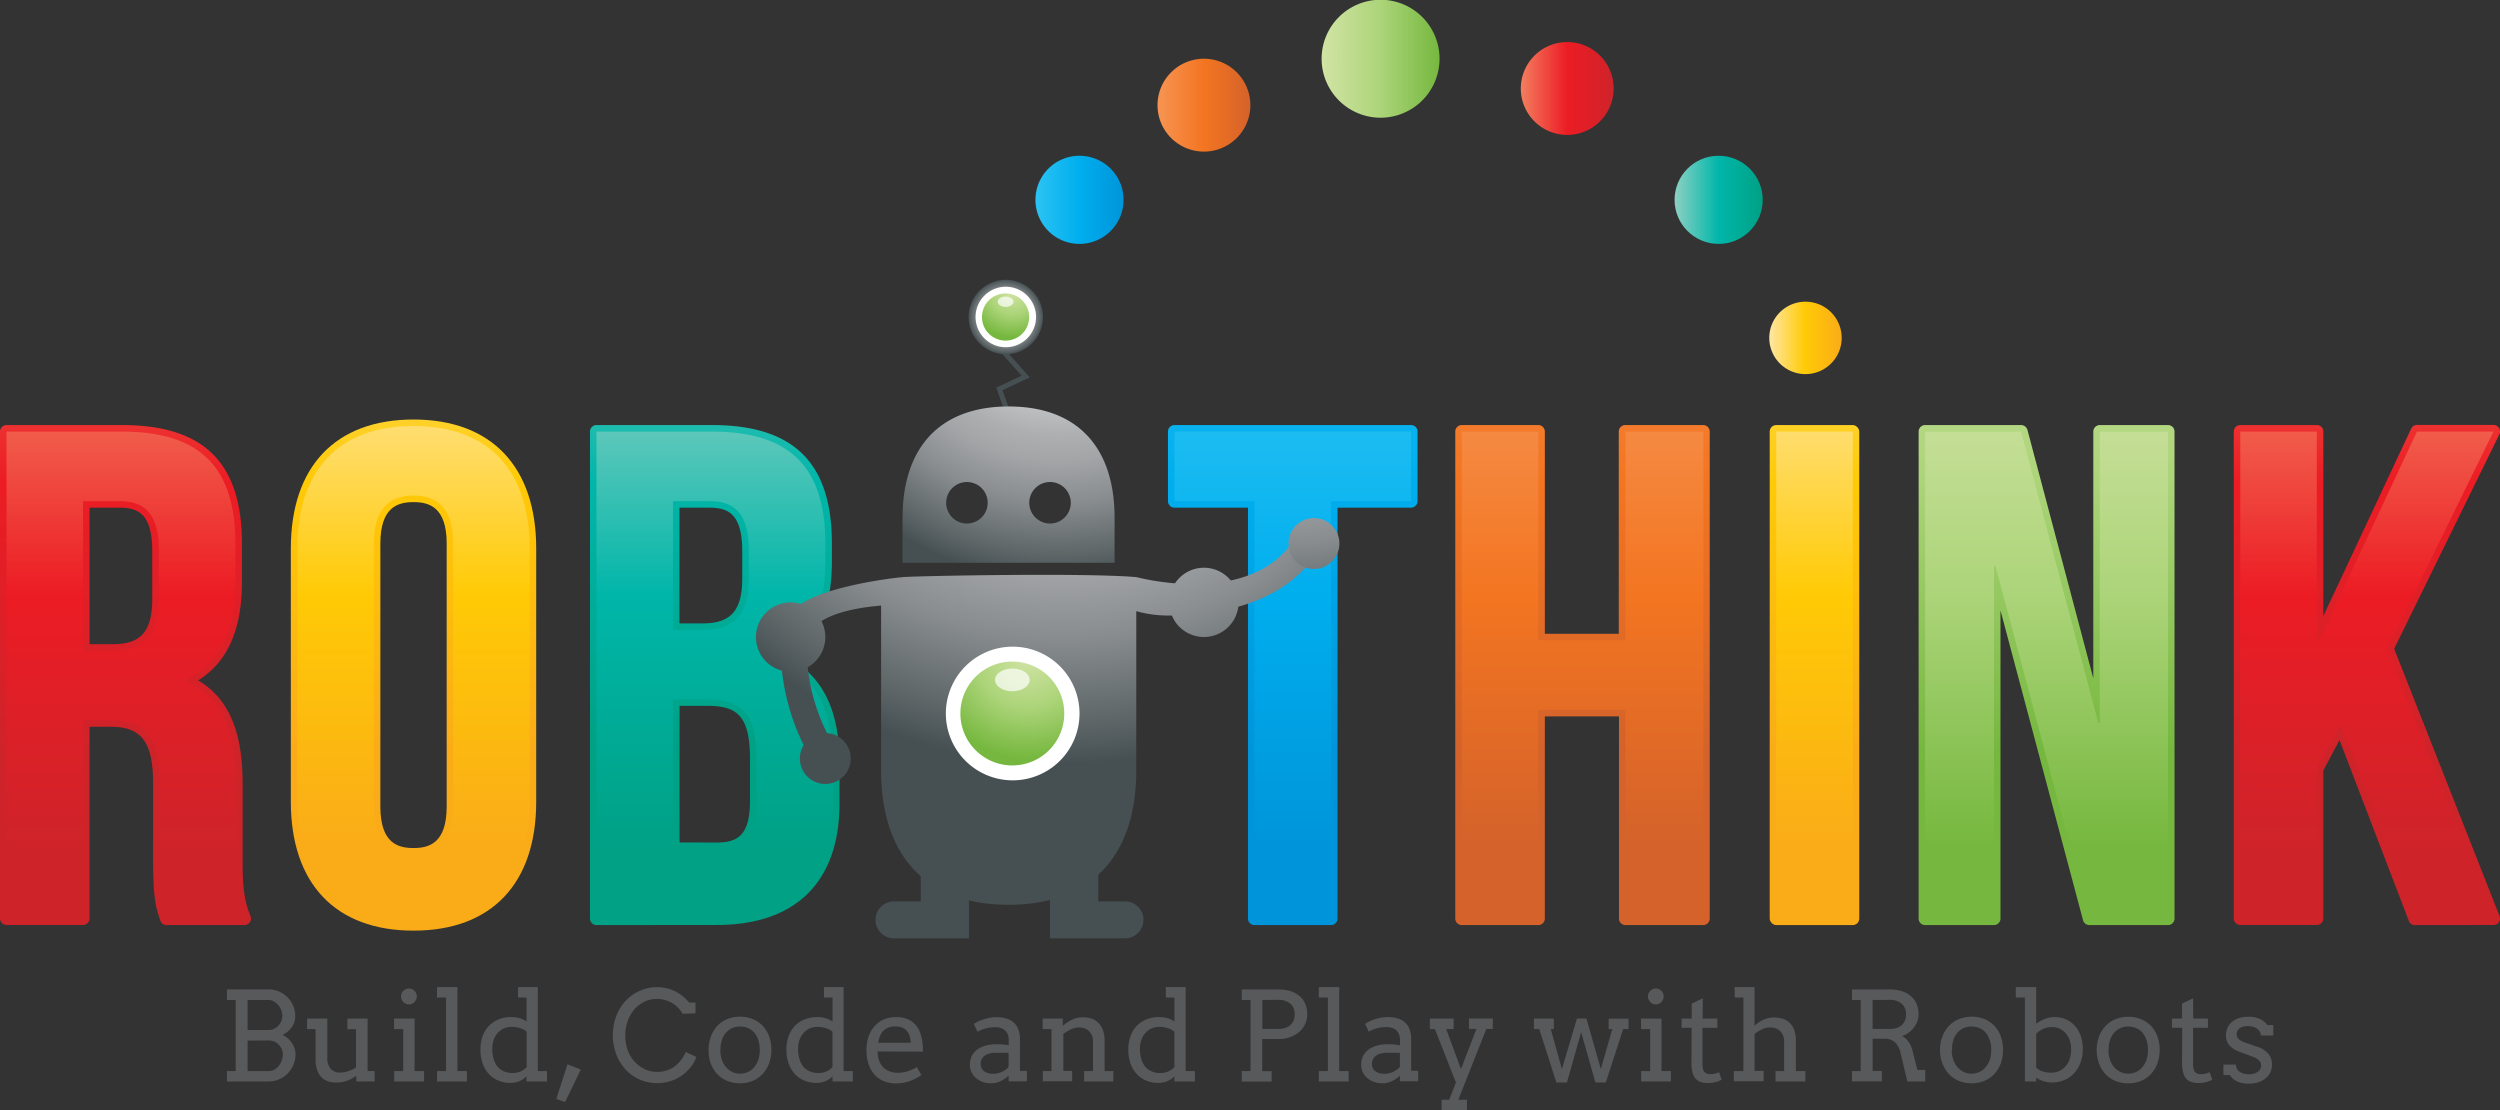 <svg id="Layer_1" data-name="Layer 1" xmlns="http://www.w3.org/2000/svg" xmlns:xlink="http://www.w3.org/1999/xlink" viewBox="0 0 635.91 282.36"><rect x="0" y="0" width="635.91" height="282.36" fill="#333333" stroke="none"/><defs><style>.cls-1{fill:#58595b;}.cls-2{fill:url(#Orange);}.cls-3{fill:url(#Orange-2);}.cls-4{fill:url(#Gold);}.cls-5{fill:url(#Gold-2);}.cls-6{fill:url(#Yellow_Green);}.cls-7{fill:url(#Yellow_Green-2);}.cls-8{fill:url(#Red_Orange);}.cls-9{fill:url(#Red_Orange-2);}.cls-10{fill:url(#Blue);}.cls-11{fill:url(#Blue-2);}.cls-12{fill:url(#Red_Orange-3);}.cls-13{fill:url(#Red_Orange-4);}.cls-14{fill:url(#Gold-3);}.cls-15{fill:url(#Gold-4);}.cls-16{fill:url(#Blue_Green);}.cls-17{fill:url(#Blue_Green-2);}.cls-18{fill:url(#Steel_Radial);}.cls-19{fill:url(#Steel_Radial-2);}.cls-20{fill:url(#Steel_Radial-3);}.cls-21{fill:url(#Steel_Radial-4);}.cls-22{fill:url(#Steel_Radial-5);}.cls-23,.cls-25{fill:#fff;}.cls-24{fill:url(#radial-gradient);}.cls-25{opacity:0.7;}.cls-26{fill:url(#Steel_Radial-6);}.cls-27{fill:url(#Steel_Radial-7);}.cls-28{fill:url(#Yellow_Green-3);}.cls-29{fill:url(#Red_Orange-5);}.cls-30{fill:url(#Orange-3);}.cls-31{fill:url(#Blue_Green-3);}.cls-32{fill:url(#Blue-3);}.cls-33{fill:url(#Gold-5);}.cls-34{fill:url(#Steel_Radial-8);}.cls-35{fill:url(#Steel_Radial-9);}.cls-36{fill:url(#radial-gradient-2);}</style><linearGradient id="Orange" x1="424.07" y1="74.63" x2="424.07" y2="210.64" gradientUnits="userSpaceOnUse"><stop offset="0" stop-color="#f69453"/><stop offset="0.5" stop-color="#f37521"/><stop offset="1" stop-color="#d4622a"/></linearGradient><linearGradient id="Orange-2" x1="424.07" y1="107.76" x2="424.07" y2="235.09" xlink:href="#Orange"/><linearGradient id="Gold" x1="461.54" y1="54.57" x2="461.54" y2="190.58" gradientUnits="userSpaceOnUse"><stop offset="0" stop-color="#ffe7a3"/><stop offset="0.5" stop-color="#ffca05"/><stop offset="1" stop-color="#faac18"/></linearGradient><linearGradient id="Gold-2" x1="483.09" y1="107.76" x2="483.09" y2="235.09" xlink:href="#Gold"/><linearGradient id="Yellow_Green" x1="542.1" y1="74.63" x2="542.1" y2="210.64" gradientUnits="userSpaceOnUse"><stop offset="0" stop-color="#d1e4a5"/><stop offset="0.5" stop-color="#acd479"/><stop offset="1" stop-color="#76b83f"/></linearGradient><linearGradient id="Yellow_Green-2" x1="542.1" y1="107.76" x2="542.1" y2="235.09" xlink:href="#Yellow_Green"/><linearGradient id="Red_Orange" x1="623.59" y1="74.63" x2="623.59" y2="210.64" gradientUnits="userSpaceOnUse"><stop offset="0" stop-color="#f37e5f"/><stop offset="0.5" stop-color="#ec1c24"/><stop offset="1" stop-color="#cf232a"/></linearGradient><linearGradient id="Red_Orange-2" x1="623.59" y1="107.76" x2="623.59" y2="235.09" xlink:href="#Red_Orange"/><linearGradient id="Blue" x1="350.37" y1="74.63" x2="350.37" y2="210.64" gradientUnits="userSpaceOnUse"><stop offset="0" stop-color="#2bc4f3"/><stop offset="0.5" stop-color="#00aeee"/><stop offset="1" stop-color="#0095da"/></linearGradient><linearGradient id="Blue-2" x1="350.37" y1="107.76" x2="350.37" y2="235.09" xlink:href="#Blue"/><linearGradient id="Red_Orange-3" x1="53.46" y1="74.63" x2="53.46" y2="210.64" xlink:href="#Red_Orange"/><linearGradient id="Red_Orange-4" x1="53.46" y1="107.76" x2="53.46" y2="235.09" xlink:href="#Red_Orange"/><linearGradient id="Gold-3" x1="126.72" y1="74.63" x2="126.72" y2="210.64" xlink:href="#Gold"/><linearGradient id="Gold-4" x1="126.72" y1="107.76" x2="126.72" y2="235.09" xlink:href="#Gold"/><linearGradient id="Blue_Green" x1="203.35" y1="74.63" x2="203.35" y2="210.64" gradientUnits="userSpaceOnUse"><stop offset="0.01" stop-color="#8ad0c3"/><stop offset="0.5" stop-color="#00b6a9"/><stop offset="1" stop-color="#00a185"/></linearGradient><linearGradient id="Blue_Green-2" x1="203.35" y1="107.76" x2="203.35" y2="235.09" xlink:href="#Blue_Green"/><radialGradient id="Steel_Radial" cx="271.86" cy="94.72" r="135.92" gradientUnits="userSpaceOnUse"><stop offset="0" stop-color="#e5e2df"/><stop offset="0" stop-color="#f1efee"/><stop offset="0" stop-color="#fff"/><stop offset="0.13" stop-color="#f0f0f1"/><stop offset="0.37" stop-color="#c9cacb"/><stop offset="0.52" stop-color="#adaeb0"/><stop offset="0.6" stop-color="#a3a5a7"/><stop offset="0.74" stop-color="#898d90"/><stop offset="0.91" stop-color="#5f6769"/><stop offset="1" stop-color="#465053"/></radialGradient><radialGradient id="Steel_Radial-2" cx="243.88" cy="56.24" r="17" xlink:href="#Steel_Radial"/><radialGradient id="Steel_Radial-3" cx="290.6" cy="91.47" r="76.21" xlink:href="#Steel_Radial"/><radialGradient id="Steel_Radial-4" cx="291.71" cy="89.54" r="124.85" xlink:href="#Steel_Radial"/><radialGradient id="Steel_Radial-5" cx="291.71" cy="89.54" r="124.85" xlink:href="#Steel_Radial"/><radialGradient id="radial-gradient" cx="282.87" cy="187.23" r="25.7" xlink:href="#Yellow_Green"/><radialGradient id="Steel_Radial-6" cx="291.72" cy="89.53" r="124.86" xlink:href="#Steel_Radial"/><radialGradient id="Steel_Radial-7" cx="291.71" cy="89.54" r="124.85" xlink:href="#Steel_Radial"/><linearGradient id="Yellow_Green-3" x1="357.75" y1="35.04" x2="387.71" y2="35.04" xlink:href="#Yellow_Green"/><linearGradient id="Red_Orange-5" x1="408.39" y1="42.57" x2="432" y2="42.57" xlink:href="#Red_Orange"/><linearGradient id="Orange-3" x1="315.97" y1="46.85" x2="339.59" y2="46.85" xlink:href="#Orange"/><linearGradient id="Blue_Green-3" x1="425.95" y1="50.83" x2="448.37" y2="50.83" xlink:href="#Blue_Green"/><linearGradient id="Blue-3" x1="284.92" y1="70.9" x2="307.34" y2="70.9" xlink:href="#Blue"/><linearGradient id="Gold-5" x1="471.57" y1="105.99" x2="489.99" y2="105.99" xlink:href="#Gold"/><radialGradient id="Steel_Radial-8" cx="347.24" cy="89.75" r="92.08" xlink:href="#Steel_Radial"/><radialGradient id="Steel_Radial-9" cx="277.39" cy="100.7" r="9.47" xlink:href="#Steel_Radial"/><radialGradient id="radial-gradient-2" cx="279.07" cy="94.21" r="11.65" xlink:href="#Yellow_Green"/></defs><path class="cls-1" d="M79.27,292.5h2.22V274.42H79.27v-2.7l10.53,0a6.7,6.7,0,0,1,2.67.53,7.06,7.06,0,0,1,2.17,1.45,6.84,6.84,0,0,1,2,4.86,4.73,4.73,0,0,1-.84,2.73,5.87,5.87,0,0,1-2.38,2,7.1,7.1,0,0,1,1.38.93,6.08,6.08,0,0,1,1,1.17,5.79,5.79,0,0,1,.67,1.34,4.5,4.5,0,0,1,.24,1.45,7,7,0,0,1-.53,2.73,7.15,7.15,0,0,1-1.46,2.21,6.91,6.91,0,0,1-2.17,1.48,6.64,6.64,0,0,1-2.67.54H79.27Zm5.25-18.08v7.64h5.31a3.38,3.38,0,0,0,1.38-.29,3.56,3.56,0,0,0,1.11-.79,4,4,0,0,0,.75-1.14,3.47,3.47,0,0,0,.28-1.35,4.32,4.32,0,0,0-.28-1.49,4.68,4.68,0,0,0-.76-1.3,3.81,3.81,0,0,0-1.12-.92,2.71,2.71,0,0,0-1.36-.36Zm0,10.33v7.75H90a2.73,2.73,0,0,0,1.37-.37,4.09,4.09,0,0,0,1.11-1,4.68,4.68,0,0,0,1-2.89,3.23,3.23,0,0,0-.28-1.32,3.8,3.8,0,0,0-.75-1.12,3.56,3.56,0,0,0-1.11-.79,3.29,3.29,0,0,0-1.36-.29Z" transform="translate(-21.54 -20.06)"/><path class="cls-1" d="M109.9,279.16h5.15V292.5h1.78v2.65h-4.66v-1.48a8.74,8.74,0,0,1-2.35,1.3,8.19,8.19,0,0,1-2.73.46,6.62,6.62,0,0,1-2.19-.35,4.13,4.13,0,0,1-1.66-1.08,5,5,0,0,1-1.06-1.86,8.5,8.5,0,0,1-.37-2.68v-7.65H99.65v-2.65h5.15v10a4,4,0,0,0,.86,2.78,3.11,3.11,0,0,0,2.43.94,6.65,6.65,0,0,0,2-.34,8.42,8.42,0,0,0,2-.94v-9.75H109.9Z" transform="translate(-21.54 -20.06)"/><path class="cls-1" d="M121.77,279.16H127V292.5h2.41v2.65h-7.6V292.5h2.29V281.81h-2.32Zm1.78-5.67a1.82,1.82,0,0,1,.16-.76,2.09,2.09,0,0,1,1.07-1.07,2.1,2.1,0,0,1,.79-.16,2,2,0,0,1,.76.16,1.92,1.92,0,0,1,.64.44,2.13,2.13,0,0,1,.43.63,1.82,1.82,0,0,1,.16.76,1.89,1.89,0,0,1-.16.79,2.28,2.28,0,0,1-.43.66,2,2,0,0,1-1.4.61,1.93,1.93,0,0,1-.79-.17,2,2,0,0,1-.64-.44,2.28,2.28,0,0,1-.43-.66A1.89,1.89,0,0,1,123.55,273.49Z" transform="translate(-21.54 -20.06)"/><path class="cls-1" d="M132.71,271.13h5.18V292.5h2.41v2.65h-7.59V292.5H135V273.79h-2.31Z" transform="translate(-21.54 -20.06)"/><path class="cls-1" d="M153.33,271.13h5V292.5h2.35v2.65h-5.22v-1.31a5.55,5.55,0,0,1-1.79,1.23,5.84,5.84,0,0,1-2.31.44,7.88,7.88,0,0,1-3-.57,6.64,6.64,0,0,1-2.43-1.65,7.55,7.55,0,0,1-1.6-2.67,10.38,10.38,0,0,1-.58-3.62,9.77,9.77,0,0,1,.55-3.37,7.5,7.5,0,0,1,1.58-2.6,7.23,7.23,0,0,1,2.45-1.66,8.26,8.26,0,0,1,3.2-.6,8.13,8.13,0,0,1,2.11.26,5.66,5.66,0,0,1,1.84.88v-6.12h-2.18ZM151.77,293a5.41,5.41,0,0,0,2.15-.38,4.89,4.89,0,0,0,1.59-1.13v-9a4.79,4.79,0,0,0-1.77-.94,7.17,7.17,0,0,0-2.06-.29,4.89,4.89,0,0,0-1.91.37,4.54,4.54,0,0,0-1.57,1.11,5.19,5.19,0,0,0-1.06,1.77,7.17,7.17,0,0,0-.38,2.41,8.26,8.26,0,0,0,.37,2.61,5.53,5.53,0,0,0,1,1.89,4.39,4.39,0,0,0,1.59,1.15A5.19,5.19,0,0,0,151.77,293Z" transform="translate(-21.54 -20.06)"/><path class="cls-1" d="M165.89,290.78l3.38,1.33-4,8.29-2.22-.82Z" transform="translate(-21.54 -20.06)"/><path class="cls-1" d="M195.18,277.92a7.63,7.63,0,0,0-2.74-2.76,7.38,7.38,0,0,0-3.81-1,7.15,7.15,0,0,0-3.27.75,8.23,8.23,0,0,0-2.54,2,9.63,9.63,0,0,0-1.64,2.95,10.42,10.42,0,0,0-.59,3.53,10.84,10.84,0,0,0,.65,3.88,8.52,8.52,0,0,0,1.69,2.81,8.94,8.94,0,0,0,2.48,1.87,6.83,6.83,0,0,0,3.22.75,7.58,7.58,0,0,0,4.25-1.18,9.23,9.23,0,0,0,3.09-3.89l2.71,1.29a9.41,9.41,0,0,1-2,3.21,10.61,10.61,0,0,1-3.47,2.51,11.26,11.26,0,0,1-9,0,11.06,11.06,0,0,1-3.57-2.57,11.37,11.37,0,0,1-2.39-3.95,13.91,13.91,0,0,1-.83-4.77,13.52,13.52,0,0,1,.83-4.73,11.78,11.78,0,0,1,2.31-3.86,10.82,10.82,0,0,1,3.56-2.59,10.42,10.42,0,0,1,4.46-1,10.11,10.11,0,0,1,3.71.62,10.3,10.3,0,0,1,2.64,1.45,10.55,10.55,0,0,1,1.88,1.83h1.64v2.74Z" transform="translate(-21.54 -20.06)"/><path class="cls-1" d="M201.77,287.16a10,10,0,0,1,.61-3.46A8,8,0,0,1,204,281a7.19,7.19,0,0,1,2.54-1.72,8.4,8.4,0,0,1,3.22-.61,8.51,8.51,0,0,1,3.25.61,7.24,7.24,0,0,1,2.52,1.7,7.85,7.85,0,0,1,1.64,2.67,10.35,10.35,0,0,1,0,6.89,8,8,0,0,1-1.64,2.69,7.25,7.25,0,0,1-2.52,1.76,8.88,8.88,0,0,1-6.52,0,7.31,7.31,0,0,1-2.52-1.73,8.15,8.15,0,0,1-1.64-2.68A10,10,0,0,1,201.77,287.16Zm3,0a7.21,7.21,0,0,0,.39,2.48,5.63,5.63,0,0,0,1.08,1.89,5,5,0,0,0,1.59,1.21,4.48,4.48,0,0,0,1.92.42,4.84,4.84,0,0,0,2-.41,4.59,4.59,0,0,0,1.6-1.2,5.79,5.79,0,0,0,1.07-1.89,7.81,7.81,0,0,0,.38-2.5,8.14,8.14,0,0,0-.38-2.58,5.75,5.75,0,0,0-1.06-1.89,4.43,4.43,0,0,0-1.6-1.14,5.22,5.22,0,0,0-2-.38,4.94,4.94,0,0,0-1.92.38,4.66,4.66,0,0,0-1.59,1.14,5.44,5.44,0,0,0-1.08,1.89A7.61,7.61,0,0,0,204.82,287.16Z" transform="translate(-21.54 -20.06)"/><path class="cls-1" d="M231.12,271.13h5V292.5h2.35v2.65H233.3v-1.31a5.66,5.66,0,0,1-1.79,1.23,5.85,5.85,0,0,1-2.32.44,7.87,7.87,0,0,1-3-.57,6.73,6.73,0,0,1-2.43-1.65,7.55,7.55,0,0,1-1.6-2.67,10.38,10.38,0,0,1-.58-3.62,9.77,9.77,0,0,1,.55-3.37,7.65,7.65,0,0,1,1.58-2.6,7.17,7.17,0,0,1,2.46-1.66,8.75,8.75,0,0,1,5.3-.34,5.66,5.66,0,0,1,1.84.88v-6.12h-2.18ZM229.56,293a5.41,5.41,0,0,0,2.15-.38,4.89,4.89,0,0,0,1.59-1.13v-9a4.79,4.79,0,0,0-1.77-.94,7.17,7.17,0,0,0-2.06-.29,4.89,4.89,0,0,0-1.91.37,4.54,4.54,0,0,0-1.57,1.11,5.19,5.19,0,0,0-1.06,1.77,6.93,6.93,0,0,0-.38,2.41,8.26,8.26,0,0,0,.37,2.61,5.53,5.53,0,0,0,1,1.89,4.3,4.3,0,0,0,1.59,1.15A5.16,5.16,0,0,0,229.56,293Z" transform="translate(-21.54 -20.06)"/><path class="cls-1" d="M244.77,287.52a7.92,7.92,0,0,0,.1,1.25,7,7,0,0,0,.29,1.07,4.38,4.38,0,0,0,1.83,2.32,5.22,5.22,0,0,0,2.85.78,8.64,8.64,0,0,0,2.43-.34,11.89,11.89,0,0,0,2.48-1.09l1.16,2a12.77,12.77,0,0,1-3.17,1.6,10.46,10.46,0,0,1-3.3.53,8.18,8.18,0,0,1-3-.54,6.48,6.48,0,0,1-2.38-1.61,7.34,7.34,0,0,1-1.55-2.65,11,11,0,0,1-.57-3.71,10.7,10.7,0,0,1,.48-3.23,7.84,7.84,0,0,1,1.43-2.66,6.78,6.78,0,0,1,2.35-1.79,7.49,7.49,0,0,1,3.27-.67,7.25,7.25,0,0,1,3,.55,5.6,5.6,0,0,1,2,1.45,6.42,6.42,0,0,1,1.16,2.06,12.83,12.83,0,0,1,.55,2.36c.05.39.08.79.1,1.19s0,.8,0,1.17Zm4.49-6.37a4.94,4.94,0,0,0-1.75.29,3.64,3.64,0,0,0-1.27.81,4,4,0,0,0-.84,1.31,7.65,7.65,0,0,0-.47,1.73h8.29a7.66,7.66,0,0,0-.29-1.66,3.51,3.51,0,0,0-.68-1.3,3,3,0,0,0-1.19-.87A4.54,4.54,0,0,0,249.26,281.15Z" transform="translate(-21.54 -20.06)"/><path class="cls-1" d="M278.09,293.67a8.12,8.12,0,0,1-2,1.39,5.64,5.64,0,0,1-2.51.54,6,6,0,0,1-2.15-.37,5.33,5.33,0,0,1-1.7-1,4.69,4.69,0,0,1-1.1-1.49,4.3,4.3,0,0,1-.39-1.81,5,5,0,0,1,.3-1.8,4.62,4.62,0,0,1,.8-1.37,4.73,4.73,0,0,1,1.17-1,8.13,8.13,0,0,1,1.41-.64,9.58,9.58,0,0,1,1.5-.34,12.5,12.5,0,0,1,1.46-.1c.74,0,1.36,0,1.86.07a12,12,0,0,1,1.38.2v-1.32a4.12,4.12,0,0,0-.24-1.47,2.73,2.73,0,0,0-.7-1,2.83,2.83,0,0,0-1.07-.61,4.38,4.38,0,0,0-1.4-.21,8.9,8.9,0,0,0-1.39.11,9,9,0,0,0-1.24.26,8.17,8.17,0,0,0-1.06.37,4.55,4.55,0,0,0-.83.44l-.94-2a9.23,9.23,0,0,1,1.25-.69,11,11,0,0,1,1.42-.54,13.09,13.09,0,0,1,1.53-.36,10.11,10.11,0,0,1,1.54-.13,8.75,8.75,0,0,1,2.5.33,5,5,0,0,1,1.88,1,4.43,4.43,0,0,1,1.19,1.77,7.06,7.06,0,0,1,.42,2.57v8h1.77v2.65h-4.65Zm-3.89-.48a4.45,4.45,0,0,0,1.14-.14,6.35,6.35,0,0,0,1.09-.37,7.29,7.29,0,0,0,.94-.56,3.87,3.87,0,0,0,.72-.66l0-3.61h-3.34a5.6,5.6,0,0,0-1.52.19,3.7,3.7,0,0,0-1.19.54,2.53,2.53,0,0,0-.78.88,2.59,2.59,0,0,0-.27,1.2,2.38,2.38,0,0,0,.23,1.1,2,2,0,0,0,.66.79,3,3,0,0,0,1,.48A4.75,4.75,0,0,0,274.2,293.19Z" transform="translate(-21.54 -20.06)"/><path class="cls-1" d="M297.3,292.5h2.26v-7.3a3.78,3.78,0,0,0-.94-2.79,3.61,3.61,0,0,0-2.68-1,4.7,4.7,0,0,0-2,.48,9.94,9.94,0,0,0-1.93,1.19v9.37h2.26v2.65h-7.48V292.5H289V281.81h-2.23v-2.65h5.1V281h0a11.71,11.71,0,0,1,1.09-.85,7.57,7.57,0,0,1,1.21-.69,6.65,6.65,0,0,1,1.32-.46,5.68,5.68,0,0,1,1.44-.17,7.29,7.29,0,0,1,2.32.35A4.65,4.65,0,0,1,301,280.3a5.06,5.06,0,0,1,1.12,1.86,8.28,8.28,0,0,1,.39,2.68v7.66h2.22v2.65H297.3Z" transform="translate(-21.54 -20.06)"/><path class="cls-1" d="M318.08,271.13h5.05V292.5h2.35v2.65h-5.22v-1.31a5.66,5.66,0,0,1-1.79,1.23,5.85,5.85,0,0,1-2.32.44,7.87,7.87,0,0,1-3-.57,6.64,6.64,0,0,1-2.43-1.65,7.55,7.55,0,0,1-1.6-2.67,10.38,10.38,0,0,1-.58-3.62,9.77,9.77,0,0,1,.55-3.37,7.5,7.5,0,0,1,1.58-2.6,7.23,7.23,0,0,1,2.45-1.66,8.26,8.26,0,0,1,3.2-.6,8.13,8.13,0,0,1,2.11.26,5.66,5.66,0,0,1,1.84.88v-6.12h-2.18ZM316.52,293a5.41,5.41,0,0,0,2.15-.38,4.89,4.89,0,0,0,1.59-1.13v-9a4.76,4.76,0,0,0-1.78-.94,7.05,7.05,0,0,0-2.05-.29,4.85,4.85,0,0,0-1.91.37,4.54,4.54,0,0,0-1.57,1.11,5.19,5.19,0,0,0-1.06,1.77,6.92,6.92,0,0,0-.39,2.41,8.25,8.25,0,0,0,.38,2.61,5.36,5.36,0,0,0,1,1.89,4.22,4.22,0,0,0,1.59,1.15A5.16,5.16,0,0,0,316.52,293Z" transform="translate(-21.54 -20.06)"/><path class="cls-1" d="M337.38,271.75h9.47a9.87,9.87,0,0,1,2.9.41,6.53,6.53,0,0,1,2.28,1.2,5.35,5.35,0,0,1,1.49,2,6.6,6.6,0,0,1,.54,2.74,5.65,5.65,0,0,1-.53,2.41,6,6,0,0,1-1.48,2,7.17,7.17,0,0,1-2.29,1.34,8.49,8.49,0,0,1-3,.5h-4.15v8.18H345v2.65h-7.6V292.5h2.23V274.42h-2.23Zm5.26,2.67v7.36h4.21a5.18,5.18,0,0,0,1.61-.24,3.65,3.65,0,0,0,1.27-.7,3.19,3.19,0,0,0,.83-1.16,4,4,0,0,0,.3-1.6,3.49,3.49,0,0,0-1.05-2.7,4.86,4.86,0,0,0-3.35-1Z" transform="translate(-21.54 -20.06)"/><path class="cls-1" d="M357,271.13h5.18V292.5h2.41v2.65H357V292.5h2.31V273.79H357Z" transform="translate(-21.54 -20.06)"/><path class="cls-1" d="M377.62,293.67a8.12,8.12,0,0,1-2,1.39,5.64,5.64,0,0,1-2.51.54,6,6,0,0,1-2.15-.37,5.33,5.33,0,0,1-1.7-1,4.69,4.69,0,0,1-1.1-1.49,4.3,4.3,0,0,1-.39-1.81,5,5,0,0,1,.3-1.8,4.41,4.41,0,0,1,.8-1.37,4.73,4.73,0,0,1,1.17-1,8.13,8.13,0,0,1,1.41-.64,9.58,9.58,0,0,1,1.5-.34,12.5,12.5,0,0,1,1.46-.1c.74,0,1.36,0,1.86.07a12,12,0,0,1,1.38.2l0-1.32a4.11,4.11,0,0,0-.25-1.47,2.74,2.74,0,0,0-1.77-1.64,4.42,4.42,0,0,0-1.4-.21,9.83,9.83,0,0,0-3.7.74,4.79,4.79,0,0,0-.82.44l-.94-2a9.23,9.23,0,0,1,1.25-.69,11,11,0,0,1,1.42-.54,13.58,13.58,0,0,1,1.53-.36,10.11,10.11,0,0,1,1.54-.13,8.75,8.75,0,0,1,2.5.33,5,5,0,0,1,1.88,1,4.43,4.43,0,0,1,1.19,1.77,7.06,7.06,0,0,1,.42,2.57v8h1.77v2.65h-4.65Zm-3.89-.48a4.45,4.45,0,0,0,1.14-.14,6,6,0,0,0,1.08-.37,6.25,6.25,0,0,0,.95-.56,4.22,4.22,0,0,0,.72-.66l0-3.61h-3.33a5.62,5.62,0,0,0-1.53.19,3.7,3.7,0,0,0-1.19.54,2.53,2.53,0,0,0-.78.88,2.59,2.59,0,0,0-.28,1.2,2.38,2.38,0,0,0,.24,1.1,2.08,2.08,0,0,0,.65.79,3.15,3.15,0,0,0,1,.48A4.87,4.87,0,0,0,373.73,293.19Z" transform="translate(-21.54 -20.06)"/><path class="cls-1" d="M385.24,279.16h6.06v2.65h-1.9L393.16,292l3.92-10.21h-1.89v-2.65h6.07v2.65h-1.65l-7.12,18h2.19v2.65h-6.45v-2.65h1.95l1.69-4.4-5.34-13.56h-1.29Z" transform="translate(-21.54 -20.06)"/><path class="cls-1" d="M411.72,279.16h5.06v2.65H416L418.83,292l3.83-12.86h2.41L428.73,292l2.92-10.18h-.93v-2.65h5.06v2.65h-1.37L430,295.4h-2.65l-3.62-12.77-3.62,12.77h-2.69l-4.35-13.59h-1.37Z" transform="translate(-21.54 -20.06)"/><path class="cls-1" d="M438.94,279.16h5.22V292.5h2.4v2.65H439V292.5h2.28V281.81h-2.31Zm1.77-5.67a2,2,0,0,1,.16-.76,2.16,2.16,0,0,1,.44-.63,2,2,0,0,1,.63-.44,2.15,2.15,0,0,1,.8-.16,2,2,0,0,1,.76.16,2,2,0,0,1,.63.44,2,2,0,0,1,.43.63,1.82,1.82,0,0,1,.16.76,1.89,1.89,0,0,1-.16.79,2.09,2.09,0,0,1-.43.66,1.84,1.84,0,0,1-.63.44,1.87,1.87,0,0,1-.76.17,2,2,0,0,1-.8-.17,1.84,1.84,0,0,1-.63-.44,2.31,2.31,0,0,1-.44-.66A2.06,2.06,0,0,1,440.71,273.49Z" transform="translate(-21.54 -20.06)"/><path class="cls-1" d="M454.63,279.16h3.75v2.33h-3.79l0,9.23a4.62,4.62,0,0,0,.21,1.53,1.39,1.39,0,0,0,.7.81,2.51,2.51,0,0,0,1.08.22,4.9,4.9,0,0,0,1.14-.11,6,6,0,0,0,1.08-.39l.66,1.92a7.69,7.69,0,0,1-1.55.61,7.35,7.35,0,0,1-1.93.23,5.9,5.9,0,0,1-1.83-.26,2.9,2.9,0,0,1-1.31-.85,3.85,3.85,0,0,1-.8-1.62,10,10,0,0,1-.26-2.52l.05-8.8h-2.55v-2.33h2.57v-3.83l2.82-1.33Z" transform="translate(-21.54 -20.06)"/><path class="cls-1" d="M462.76,271.13h5.07v9.79h.09a6.3,6.3,0,0,1,1-.81,8.49,8.49,0,0,1,1.18-.66,6.88,6.88,0,0,1,1.28-.43,6.23,6.23,0,0,1,1.39-.15,7.27,7.27,0,0,1,2.31.35,4.58,4.58,0,0,1,1.76,1.08,4.8,4.8,0,0,1,1.12,1.86,8,8,0,0,1,.39,2.68v7.66h2.41v2.65h-7.59V292.5h2.19v-7.3a3.82,3.82,0,0,0-.93-2.79,3.61,3.61,0,0,0-2.68-1,4.83,4.83,0,0,0-2,.47,9.19,9.19,0,0,0-1.91,1.18v9.39h2.31v2.65h-7.59V292.5H465V273.79h-2.19Z" transform="translate(-21.54 -20.06)"/><path class="cls-1" d="M492.61,271.75h9.74a9.78,9.78,0,0,1,2.88.41,6.53,6.53,0,0,1,2.28,1.2,5.4,5.4,0,0,1,1.51,2,6.6,6.6,0,0,1,.54,2.74,5,5,0,0,1-.32,1.73,5.82,5.82,0,0,1-.88,1.6,6.84,6.84,0,0,1-1.33,1.3,6.33,6.33,0,0,1-1.69.88,3.35,3.35,0,0,1,.78.49,3.63,3.63,0,0,1,.74.77,5.8,5.8,0,0,1,.64,1,7,7,0,0,1,.46,1.24l1.29,5.1h2l0,2.93h-4.55L505,288a5.52,5.52,0,0,0-1.45-2.82,3.83,3.83,0,0,0-2.68-.9h-3v8.18h2.34v2.65h-7.59V292.5h2.22V274.42h-2.22Zm5.25,2.67v7.36h4.49a5.14,5.14,0,0,0,1.61-.23,3.47,3.47,0,0,0,1.27-.69,3.24,3.24,0,0,0,.83-1.15,4,4,0,0,0,.3-1.6,3.53,3.53,0,0,0-1.05-2.72,4.77,4.77,0,0,0-3.33-1Z" transform="translate(-21.54 -20.06)"/><path class="cls-1" d="M515,287.16a9.77,9.77,0,0,1,.61-3.46A7.88,7.88,0,0,1,517.3,281a7.15,7.15,0,0,1,2.53-1.72,8.45,8.45,0,0,1,3.23-.61,8.59,8.59,0,0,1,3.25.61,7.24,7.24,0,0,1,2.52,1.7,7.85,7.85,0,0,1,1.64,2.67,10.52,10.52,0,0,1,0,6.89,8,8,0,0,1-1.64,2.69,7.25,7.25,0,0,1-2.52,1.76,8.91,8.91,0,0,1-6.53,0,7.37,7.37,0,0,1-2.51-1.73,8,8,0,0,1-1.64-2.68A10,10,0,0,1,515,287.16Zm3,0a7.21,7.21,0,0,0,.4,2.48,5.63,5.63,0,0,0,1.08,1.89,4.87,4.87,0,0,0,1.58,1.21,4.56,4.56,0,0,0,1.93.42,4.87,4.87,0,0,0,2-.41,4.68,4.68,0,0,0,1.6-1.2,5.77,5.77,0,0,0,1.06-1.89,7.54,7.54,0,0,0,.39-2.5,7.86,7.86,0,0,0-.39-2.58,5.73,5.73,0,0,0-1.05-1.89,4.43,4.43,0,0,0-1.6-1.14,5.3,5.3,0,0,0-2-.38,5,5,0,0,0-1.93.38,4.53,4.53,0,0,0-1.58,1.14,5.44,5.44,0,0,0-1.08,1.89A7.6,7.6,0,0,0,518.07,287.16Z" transform="translate(-21.54 -20.06)"/><path class="cls-1" d="M534.28,271.13h5.19v9.36a8.72,8.72,0,0,1,2.22-1.26,7.09,7.09,0,0,1,2.49-.46,7,7,0,0,1,2.88.59,6.64,6.64,0,0,1,2.27,1.65,7.57,7.57,0,0,1,1.47,2.56,9.83,9.83,0,0,1,.53,3.29,10,10,0,0,1-.59,3.5,8.08,8.08,0,0,1-1.63,2.69,7,7,0,0,1-2.48,1.74,7.9,7.9,0,0,1-3.15.61,7.09,7.09,0,0,1-2.23-.35,6.19,6.19,0,0,1-1.78-.9v1H536.6V273.79h-2.32Zm9.14,10.18a5.21,5.21,0,0,0-2.16.46,5.55,5.55,0,0,0-1.79,1.25v8.6a4.2,4.2,0,0,0,1.45.9,6.43,6.43,0,0,0,2.41.39,5,5,0,0,0,1.9-.37,4.39,4.39,0,0,0,1.6-1.12,5.26,5.26,0,0,0,1.11-1.86,7.29,7.29,0,0,0,.42-2.59,6.92,6.92,0,0,0-.39-2.41,5.37,5.37,0,0,0-1.07-1.77,4.54,4.54,0,0,0-1.57-1.11A4.85,4.85,0,0,0,543.42,281.31Z" transform="translate(-21.54 -20.06)"/><path class="cls-1" d="M554.86,287.16a10,10,0,0,1,.61-3.46,8,8,0,0,1,1.66-2.68,7.15,7.15,0,0,1,2.53-1.72,8.91,8.91,0,0,1,6.48,0,7.37,7.37,0,0,1,2.53,1.7,8,8,0,0,1,1.63,2.67,10.35,10.35,0,0,1,0,6.89,8.18,8.18,0,0,1-1.63,2.69,7.39,7.39,0,0,1-2.53,1.76,8.88,8.88,0,0,1-6.52,0,7.31,7.31,0,0,1-2.52-1.73,7.81,7.81,0,0,1-1.63-2.68A10,10,0,0,1,554.86,287.16Zm3,0a7.21,7.21,0,0,0,.4,2.48,5.63,5.63,0,0,0,1.08,1.89,4.91,4.91,0,0,0,1.59,1.21,4.48,4.48,0,0,0,1.92.42,4.84,4.84,0,0,0,2-.41,4.59,4.59,0,0,0,1.6-1.2,5.79,5.79,0,0,0,1.07-1.89,7.54,7.54,0,0,0,.38-2.5,7.87,7.87,0,0,0-.38-2.58,5.57,5.57,0,0,0-1.06-1.89,4.43,4.43,0,0,0-1.6-1.14,5.26,5.26,0,0,0-2-.38,4.94,4.94,0,0,0-1.92.38,4.57,4.57,0,0,0-1.59,1.14,5.44,5.44,0,0,0-1.08,1.89A7.6,7.6,0,0,0,557.9,287.16Z" transform="translate(-21.54 -20.06)"/><path class="cls-1" d="M579.41,279.16h3.75v2.33h-3.78l0,9.23a4.35,4.35,0,0,0,.22,1.53,1.36,1.36,0,0,0,.7.81,2.45,2.45,0,0,0,1.08.22,4.9,4.9,0,0,0,1.14-.11,6,6,0,0,0,1.08-.39l.66,1.92a7.55,7.55,0,0,1-1.56.61,7.21,7.21,0,0,1-1.92.23,5.92,5.92,0,0,1-1.84-.26,3,3,0,0,1-1.31-.85,3.84,3.84,0,0,1-.79-1.62,9.9,9.9,0,0,1-.27-2.52l.05-8.8H574v-2.33h2.58v-3.83l2.81-1.33Z" transform="translate(-21.54 -20.06)"/><path class="cls-1" d="M596.27,282.35a2.4,2.4,0,0,0-.78-.74,3.73,3.73,0,0,0-1.07-.42,5,5,0,0,0-1.14-.13,4.51,4.51,0,0,0-1.14.14,2.54,2.54,0,0,0-.88.4,2,2,0,0,0-.58.64,1.69,1.69,0,0,0-.21.84,1.65,1.65,0,0,0,.49,1.27,4.41,4.41,0,0,0,1.62.88l3.08,1.08a6,6,0,0,1,2.88,1.8,4.24,4.24,0,0,1,.91,2.73,4.5,4.5,0,0,1-.42,2,4.39,4.39,0,0,1-1.2,1.51,5.67,5.67,0,0,1-1.88,1,8.08,8.08,0,0,1-2.44.35,6.66,6.66,0,0,1-3-.6,4.55,4.55,0,0,1-1.81-1.59h-1.6v-2.66h3.19a2.17,2.17,0,0,0,.29,1.14,2.21,2.21,0,0,0,.76.76,3.24,3.24,0,0,0,1.06.43,5.08,5.08,0,0,0,2.37,0,3.51,3.51,0,0,0,1-.43,2.31,2.31,0,0,0,.67-.69,1.75,1.75,0,0,0,.25-.91,1.9,1.9,0,0,0-.5-1.32,4.5,4.5,0,0,0-1.71-1l-3.06-1.14a6.63,6.63,0,0,1-2.77-1.69,3.75,3.75,0,0,1-.9-2.57,4.64,4.64,0,0,1,.38-1.88,4.06,4.06,0,0,1,1.1-1.5,5.09,5.09,0,0,1,1.75-1,7.14,7.14,0,0,1,2.36-.36,7.52,7.52,0,0,1,2.87.48,5.22,5.22,0,0,1,2.08,1.63h1.5v2.66h-3.16A2,2,0,0,0,596.27,282.35Z" transform="translate(-21.54 -20.06)"/><path class="cls-2" d="M435,255.37a1.65,1.65,0,0,1-1.65-1.66V202.28H414.49v51.43a1.66,1.66,0,0,1-1.66,1.66H393.37a1.66,1.66,0,0,1-1.66-1.66V129.84a1.66,1.66,0,0,1,1.66-1.66h19.46a1.66,1.66,0,0,1,1.66,1.66v51.43H433.3V129.84a1.65,1.65,0,0,1,1.65-1.66h19.82a1.66,1.66,0,0,1,1.66,1.66V253.71a1.66,1.66,0,0,1-1.66,1.66Z" transform="translate(-21.54 -20.06)"/><path class="cls-3" d="M412.83,253.71H393.37V129.84h19.46v53.09H435V129.84h19.82V253.71H435V200.62H412.83Z" transform="translate(-21.54 -20.06)"/><rect class="cls-4" x="450.15" y="108.12" width="22.78" height="127.19" rx="1.66"/><path class="cls-5" d="M473.35,129.84h19.47V253.71H473.35Z" transform="translate(-21.54 -20.06)"/><path class="cls-6" d="M553,255.37a1.67,1.67,0,0,1-1.61-1.24l-21-78.81v78.39a1.66,1.66,0,0,1-1.66,1.66H511.22a1.65,1.65,0,0,1-1.65-1.66V129.84a1.65,1.65,0,0,1,1.65-1.66h24.42a1.68,1.68,0,0,1,1.61,1.23L554,192.6V129.84a1.66,1.66,0,0,1,1.66-1.66H573a1.66,1.66,0,0,1,1.66,1.66V253.71a1.66,1.66,0,0,1-1.66,1.66Z" transform="translate(-21.54 -20.06)"/><path class="cls-7" d="M529.1,164h-.36v89.72H511.22V129.84h24.42L555.29,204h.35V129.84H573V253.71H553Z" transform="translate(-21.54 -20.06)"/><path class="cls-8" d="M635.8,255.37a1.65,1.65,0,0,1-1.54-1.07l-17.63-46-4.12,7.75v37.63a1.66,1.66,0,0,1-1.66,1.66H591.39a1.66,1.66,0,0,1-1.66-1.66V129.84a1.66,1.66,0,0,1,1.66-1.66h19.46a1.66,1.66,0,0,1,1.66,1.66v46.93l22.32-47.63a1.65,1.65,0,0,1,1.5-1H655.8a1.67,1.67,0,0,1,1.49,2.39l-26.76,54.55,26.81,68a1.66,1.66,0,0,1-1.54,2.27Z" transform="translate(-21.54 -20.06)"/><path class="cls-9" d="M616.87,204.34l-6,11.32v38.05H591.39V129.84h19.46v53.62h.36l25.12-53.62H655.8l-27.08,55.21,27.08,68.66h-20Z" transform="translate(-21.54 -20.06)"/><path class="cls-10" d="M340.63,255.37a1.65,1.65,0,0,1-1.65-1.66V149.19h-18.7a1.65,1.65,0,0,1-1.65-1.65v-17.7a1.65,1.65,0,0,1,1.65-1.66h60.17a1.66,1.66,0,0,1,1.66,1.66v17.7a1.66,1.66,0,0,1-1.66,1.65H361.76V253.71a1.66,1.66,0,0,1-1.66,1.66Z" transform="translate(-21.54 -20.06)"/><path class="cls-11" d="M320.28,129.84h60.17v17.7H360.1V253.71H340.63V147.54H320.28Z" transform="translate(-21.54 -20.06)"/><path class="cls-12" d="M63.9,255.37a1.65,1.65,0,0,1-1.57-1.14l-.06-.16c-1.08-3.24-1.79-5.39-1.79-15.58V219c0-11.74-4.25-14.09-11.09-14.09H44.32v48.77a1.65,1.65,0,0,1-1.65,1.66H23.2a1.66,1.66,0,0,1-1.66-1.66V129.84a1.66,1.66,0,0,1,1.66-1.66H52.58c20.8,0,30.5,9.58,30.5,30.15v9.73c0,12.17-3.66,20.41-11.15,25.07C82,199,83.25,210.86,83.25,219.56v19.11c0,5.67.15,10,2,14.39a1.69,1.69,0,0,1-.15,1.57,1.66,1.66,0,0,1-1.38.74ZM50.27,183.92c7.12,0,10-3.31,10-11.43V160.28c0-9.2-3.3-11.09-8.26-11.09H44.32v34.73Z" transform="translate(-21.54 -20.06)"/><path class="cls-13" d="M63.9,253.71c-1.06-3.19-1.77-5.13-1.77-15.22V219c0-11.51-3.89-15.75-12.74-15.75H42.67v50.43H23.2V129.84H52.58c20.17,0,28.84,9.38,28.84,28.49v9.73c0,12.74-4.07,20.88-12.74,24.95v.36c9.73,4.07,12.92,13.27,12.92,26.19v19.11c0,6,.17,10.44,2.12,15ZM42.67,147.54v38h7.6c7.26,0,11.68-3.18,11.68-13.09V160.28c0-8.85-3-12.74-9.91-12.74Z" transform="translate(-21.54 -20.06)"/><path class="cls-14" d="M126.72,256.78c-19.83,0-31.2-11.95-31.2-32.8V159.57c0-20.85,11.37-32.8,31.2-32.8s31.21,12,31.21,32.8V224C157.93,244.83,146.56,256.78,126.72,256.78Zm0-109c-3.92,0-8.43,1.2-8.43,10.55v66.89c0,9.36,4.51,10.55,8.43,10.55s8.44-1.19,8.44-10.55V158.33C135.16,149,130.65,147.78,126.72,147.78Z" transform="translate(-21.54 -20.06)"/><path class="cls-15" d="M97.17,159.57c0-19.82,10.44-31.15,29.55-31.15s29.55,11.33,29.55,31.15V224c0,19.82-10.44,31.14-29.55,31.14S97.17,243.8,97.17,224Zm19.47,65.65c0,8.85,3.89,12.21,10.08,12.21s10.09-3.36,10.09-12.21V158.33c0-8.85-3.89-12.21-10.09-12.21s-10.08,3.36-10.08,12.21Z" transform="translate(-21.54 -20.06)"/><path class="cls-16" d="M173.26,255.37a1.65,1.65,0,0,1-1.65-1.66V129.84a1.65,1.65,0,0,1,1.65-1.66h29.38c20.81,0,30.5,9.58,30.5,30.15v4.42c0,12.22-3.47,20.21-10.87,24.84,8.62,4.55,12.82,13.31,12.82,26.66v10.09c0,20-11.08,31-31.21,31Zm30.62-21c5.2,0,8.43-1.77,8.43-10.55V213c0-11.31-3.67-13.39-10.91-13.39h-7v34.74Zm-3.54-55.74c7.12,0,10-3.32,10-11.44v-6.9c0-9.2-3.3-11.09-8.25-11.09h-7.72v29.43Z" transform="translate(-21.54 -20.06)"/><path class="cls-17" d="M231.48,158.33v4.42c0,12.75-3.89,20.71-12.56,24.78v.35c10.44,4.07,14.51,13.28,14.51,26.37v10.09c0,19.11-10.08,29.37-29.55,29.37H173.26V129.84h29.38C222.82,129.84,231.48,139.22,231.48,158.33Zm-38.75-10.79v32.73h7.61c7.26,0,11.68-3.18,11.68-13.09v-6.9c0-8.85-3-12.74-9.91-12.74Zm0,50.43v38h11.15c6.55,0,10.09-3,10.09-12.2V213c0-11.5-3.72-15-12.57-15Z" transform="translate(-21.54 -20.06)"/><path class="cls-18" d="M307.72,249.34h-6.81v-21.9H255.75v21.9h-6.81a4.7,4.7,0,1,0,0,9.4H268V236.63h20.62v22.11h19.08a4.7,4.7,0,1,0,0-9.4Z" transform="translate(-21.54 -20.06)"/><polygon class="cls-19" points="256.96 108.55 253.42 98.6 259.87 95.57 251.68 86.39 256.36 80.64 257.34 81.43 253.33 86.35 261.93 96 254.99 99.25 258.14 108.13 256.96 108.55"/><path class="cls-20" d="M278.11,123.45c-17.44,0-27,10.34-27,28.43v11.34h53.94V151.88C305.08,133.79,295.56,123.45,278.11,123.45ZM267.5,153.23a5.28,5.28,0,1,1,5.27-5.28A5.28,5.28,0,0,1,267.5,153.23Zm21.13,0a5.28,5.28,0,1,1,5.28-5.28A5.28,5.28,0,0,1,288.63,153.23Z" transform="translate(-21.54 -20.06)"/><path class="cls-21" d="M237.94,213a6.47,6.47,0,1,1-6.47-6.47A6.47,6.47,0,0,1,237.94,213Z" transform="translate(-21.54 -20.06)"/><path class="cls-22" d="M351.86,155.38c-10.32,19.91-40.93,11.51-41.29,11.48-12.93-1.14-56.27-.3-59.37,0-6.83.65-21.14,3.09-26.47,7.25a12.48,12.48,0,0,0-4.66,10.14c0,18.27,8.69,30.21,9.06,30.71l5.33-3.94a49.08,49.08,0,0,1-7.76-26.77,6.46,6.46,0,0,1,2.39-5.15c3.41-3,9.76-4.43,16.57-5V216c0,21.77,11.47,34.2,32.45,34.2s32.46-12.43,32.46-34.2V175.52a30.1,30.1,0,0,0,7.94,1.11c12.95,0,31.32-2.94,39.24-18.19Z" transform="translate(-21.54 -20.06)"/><path class="cls-23" d="M296.13,201.55a17,17,0,1,1-17-17A17,17,0,0,1,296.13,201.55Z" transform="translate(-21.54 -20.06)"/><path class="cls-24" d="M292.25,201.55A13.21,13.21,0,1,1,279,188.34,13.2,13.2,0,0,1,292.25,201.55Z" transform="translate(-21.54 -20.06)"/><path class="cls-25" d="M283.46,193c0,1.6-2,2.89-4.42,2.89s-4.41-1.29-4.41-2.89,2-2.89,4.41-2.89S283.46,191.35,283.46,193Z" transform="translate(-21.54 -20.06)"/><path class="cls-26" d="M231.47,182.1a8.82,8.82,0,1,1-8.81-8.81A8.82,8.82,0,0,1,231.47,182.1Z" transform="translate(-21.54 -20.06)"/><path class="cls-27" d="M336.59,173.29a8.81,8.81,0,1,1-8.81-8.82A8.81,8.81,0,0,1,336.59,173.29Z" transform="translate(-21.54 -20.06)"/><path class="cls-28" d="M387.71,35a15,15,0,1,1-15-15A15,15,0,0,1,387.71,35Z" transform="translate(-21.54 -20.06)"/><path class="cls-29" d="M432,42.57a11.81,11.81,0,1,1-11.8-11.81A11.8,11.8,0,0,1,432,42.57Z" transform="translate(-21.54 -20.06)"/><path class="cls-30" d="M339.59,46.85A11.81,11.81,0,1,1,327.78,35,11.81,11.81,0,0,1,339.59,46.85Z" transform="translate(-21.54 -20.06)"/><circle class="cls-31" cx="437.16" cy="50.83" r="11.21"/><path class="cls-32" d="M307.34,70.9a11.21,11.21,0,1,1-11.21-11.22A11.21,11.21,0,0,1,307.34,70.9Z" transform="translate(-21.54 -20.06)"/><path class="cls-33" d="M490,106a9.21,9.21,0,1,1-9.21-9.2A9.21,9.21,0,0,1,490,106Z" transform="translate(-21.54 -20.06)"/><path class="cls-34" d="M362.23,158.31a6.47,6.47,0,1,1-6.47-6.47A6.47,6.47,0,0,1,362.23,158.31Z" transform="translate(-21.54 -20.06)"/><path class="cls-35" d="M277.39,110.17a9.47,9.47,0,1,1,9.46-9.47A9.48,9.48,0,0,1,277.39,110.17Z" transform="translate(-21.54 -20.06)"/><path class="cls-23" d="M285.07,100.7A7.69,7.69,0,1,1,277.39,93,7.68,7.68,0,0,1,285.07,100.7Z" transform="translate(-21.54 -20.06)"/><path class="cls-36" d="M283.32,100.7a6,6,0,1,1-6-6A6,6,0,0,1,283.32,100.7Z" transform="translate(-21.54 -20.06)"/><path class="cls-25" d="M279.33,96.81c0,.72-.89,1.31-2,1.31s-2-.59-2-1.31.9-1.32,2-1.32S279.33,96.08,279.33,96.81Z" transform="translate(-21.54 -20.06)"/></svg>